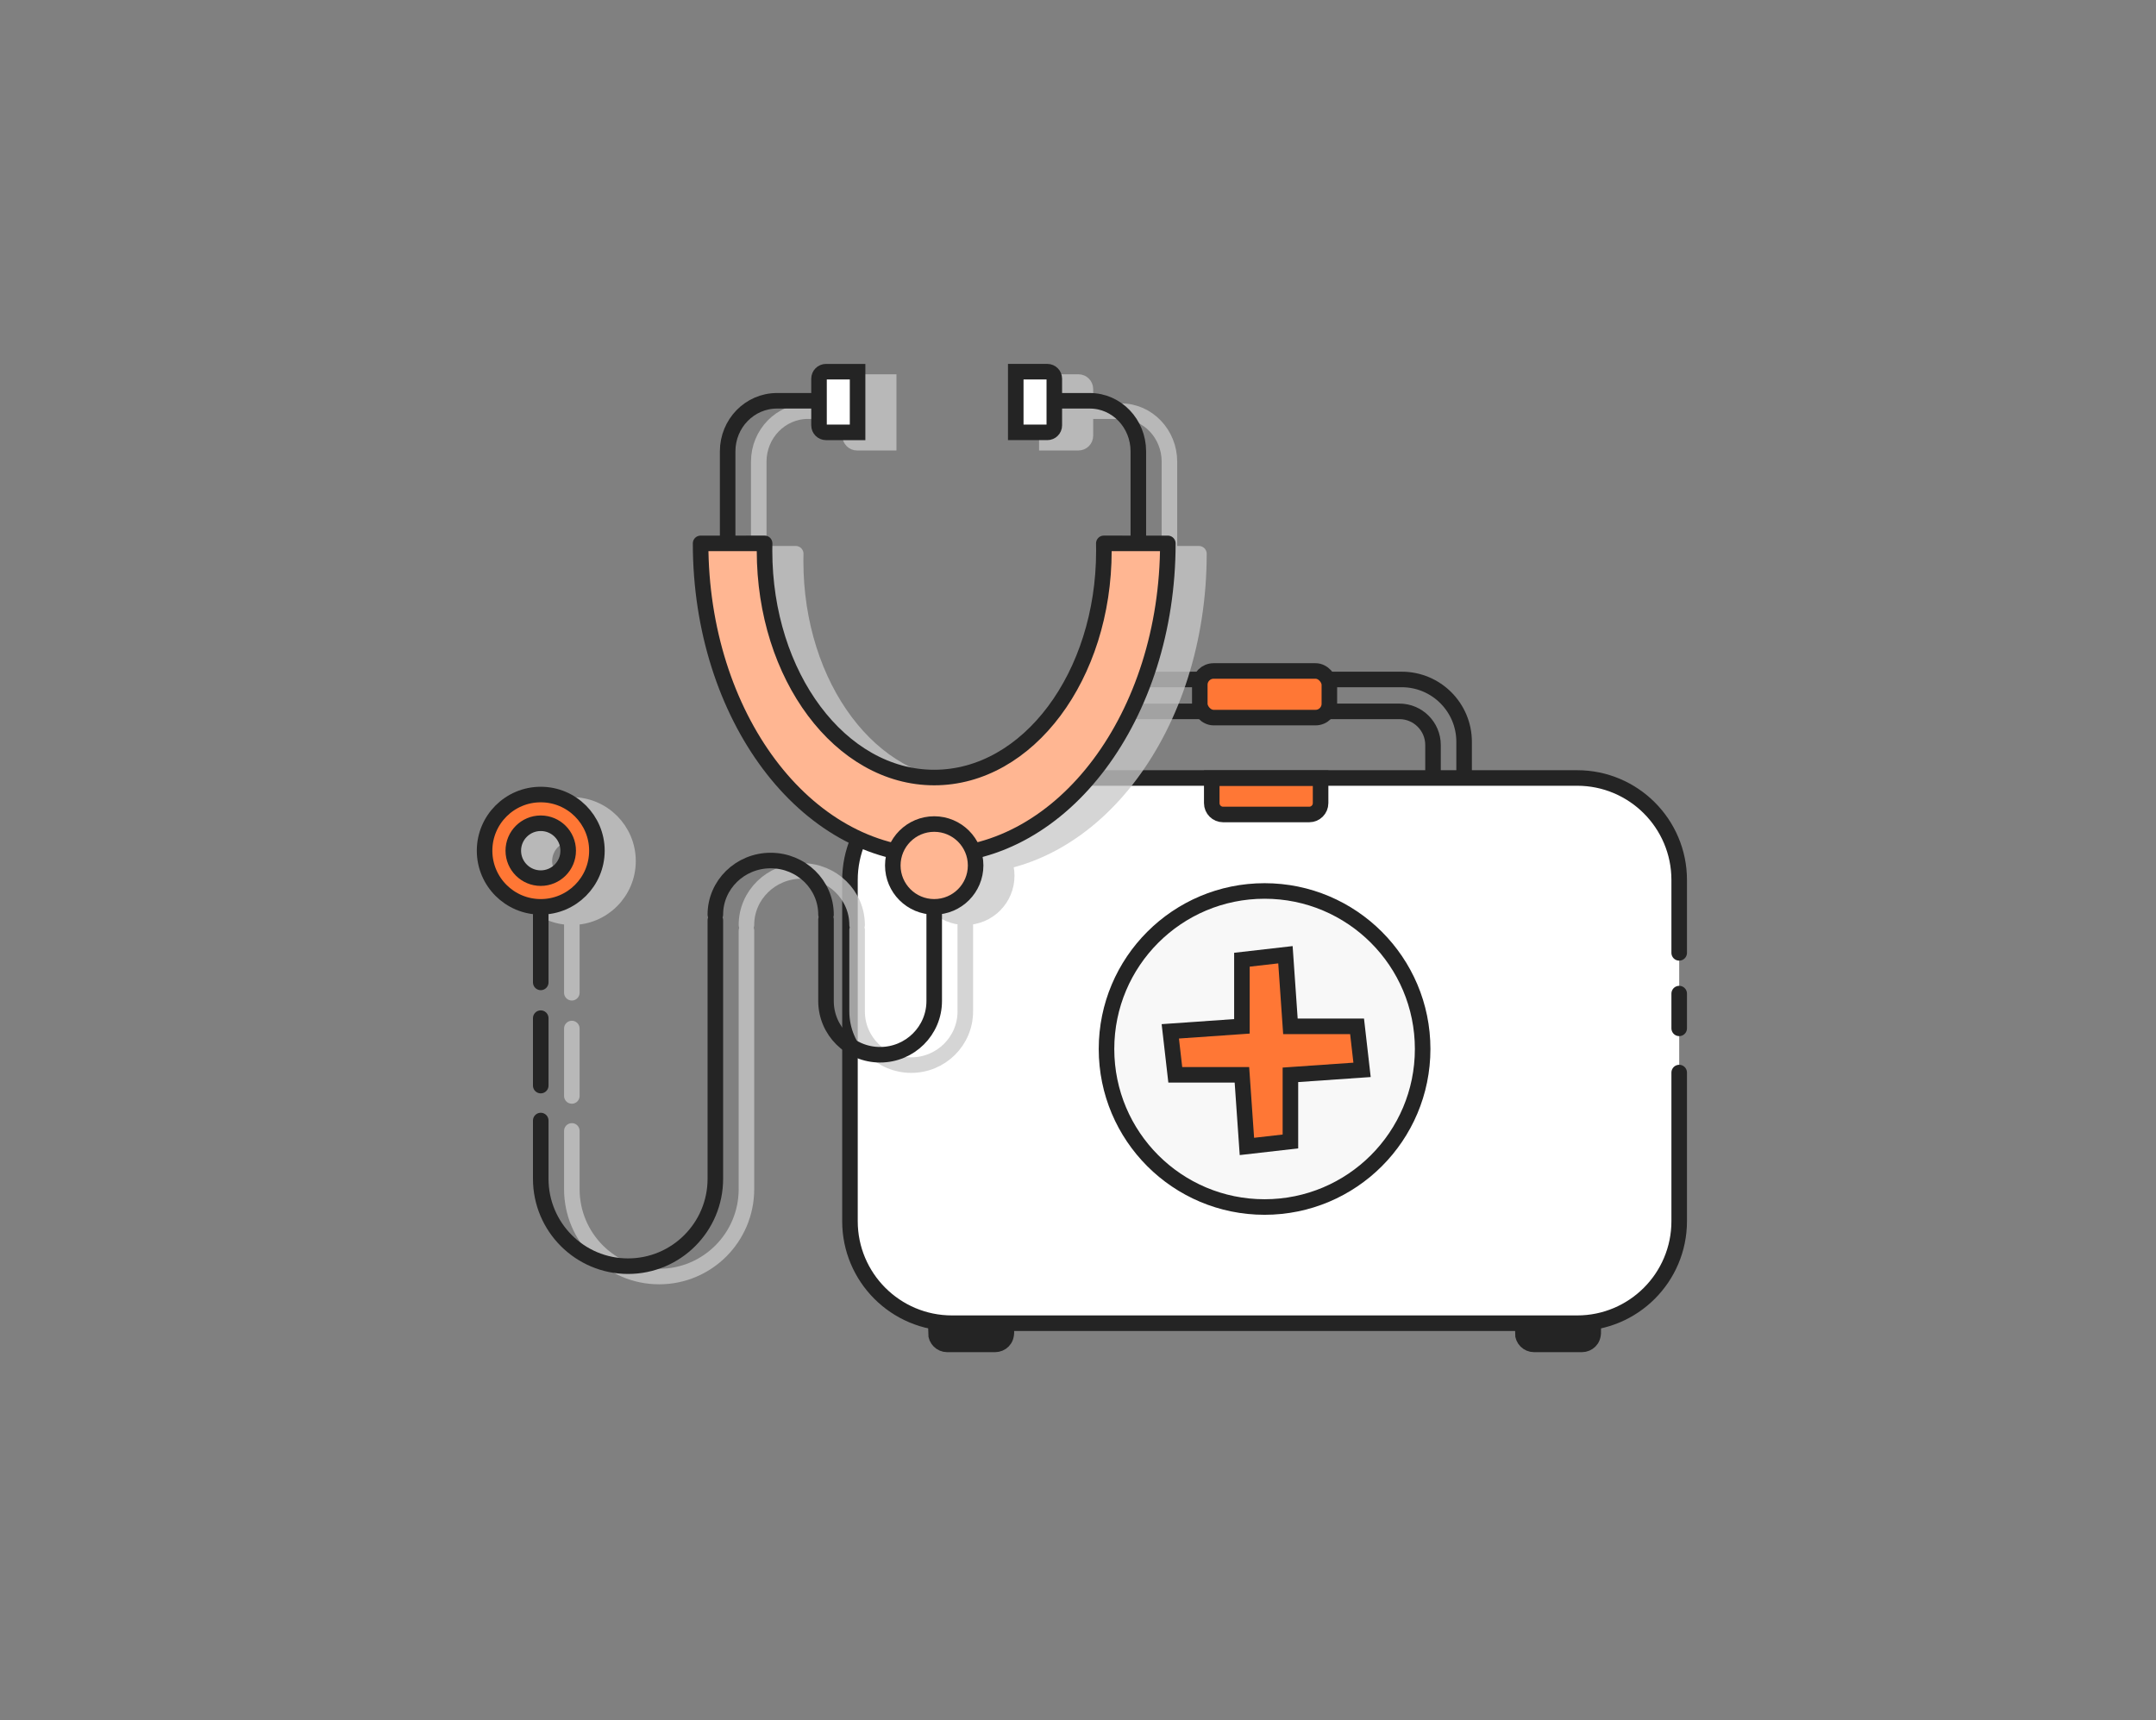 <svg xmlns="http://www.w3.org/2000/svg" width="208" height="166" viewBox="0 0 208 166">
  <rect x="0" y="0" width="208" height="166" fill="#808080" stroke="none"/>
  <g fill="none" fill-rule="evenodd" stroke-width="1.5" transform="translate(46 35)">
    <g stroke="#242424" transform="translate(36 28.333)">
      <path fill="#9F9F9F" d="M15.096,65.135 L8.288,65.308 C8.288,65.61 8.411,65.884 8.61,66.083 C8.808,66.281 9.082,66.404 9.385,66.404 L14,66.404 C14.303,66.404 14.577,66.281 14.775,66.083 C14.973,65.884 15.096,65.61 15.096,65.135 Z"/>
      <path d="M56.25,5.314 L23.75,5.314 L23.75,15.026 C23.75,15.923 24.114,16.736 24.702,17.324 C25.29,17.912 26.103,18.276 27,18.276 L53,18.276 C53.897,18.276 54.71,17.912 55.298,17.324 C55.886,16.736 56.25,15.923 56.25,15.026 L56.25,5.314 Z" transform="rotate(-180 40 11.795)"/>
      <path d="M59.25,2.237 L20.75,2.237 L20.75,12.256 C20.75,13.919 21.424,15.423 22.513,16.513 C23.602,17.602 25.107,18.276 26.769,18.276 L53.231,18.276 C54.893,18.276 56.398,17.602 57.487,16.513 C58.576,15.423 59.25,13.919 59.25,12.256 L59.25,2.237 Z" transform="rotate(-180 40 10.256)"/>
      <rect width="12.5" height="4.5" x="33.75" y="1.417" fill="#FF7735" rx="1.333"/>
      <path fill="#9F9F9F" d="M71.712,65.135 L64.904,65.308 C64.904,65.61 65.027,65.884 65.225,66.083 C65.423,66.281 65.697,66.404 66,66.404 L70.615,66.404 C70.918,66.404 71.192,66.281 71.39,66.083 C71.589,65.884 71.712,65.61 71.712,65.135 Z"/>
      <path fill="#FFF" stroke-linecap="round" stroke-linejoin="round" d="M80,40.172 L80,54.513 C80,59.951 75.592,64.359 70.154,64.359 L9.846,64.359 C4.408,64.359 0,59.951 0,54.513 L0,21.59 C0,16.152 4.408,11.744 9.846,11.744 L70.154,11.744 C75.592,11.744 80,16.152 80,21.59 L80,28.62 M80,32.552 L80,35.905"/>
      <path fill="#FF7735" d="M45.404,11.767 L34.904,11.767 L34.904,14.171 C34.904,14.473 35.027,14.747 35.225,14.946 C35.423,15.144 35.697,15.267 36,15.267 L44.308,15.267 C44.61,15.267 44.884,15.144 45.083,14.946 C45.281,14.747 45.404,14.473 45.404,14.171 L45.404,11.767 Z"/>
      <circle cx="40" cy="37.897" r="15.25" fill="#F8F8F8"/>
      <path fill="#FF7735" d="M42.013,28.801 L37.814,29.282 L37.814,35.711 L30.904,36.193 L31.385,40.391 L37.814,40.39 L38.295,47.301 L42.493,46.821 L42.493,40.39 L49.404,39.91 L48.923,35.712 L42.493,35.711 L42.013,28.801 Z"/>
    </g>
    <g stroke="#C8C8C8" opacity=".766" transform="translate(3 1)" style="mix-blend-mode:multiply">
      <path d="M63.82,3.677 L63.82,24.655 C63.82,27.351 61.689,29.537 59.06,29.537 C55.376,29.537 52.613,29.537 50.771,29.537 M36.536,29.537 C34.963,29.537 32.409,29.537 28.874,29.537 C26.292,29.537 24.199,27.351 24.199,24.655 L24.199,3.677" transform="rotate(-180 44.01 16.607)"/>
      <path fill="#C8C8C8" d="M56.783,1.936 L50.928,1.936 L50.928,4.982 C50.928,5.168 51.003,5.337 51.125,5.458 C51.247,5.58 51.415,5.656 51.601,5.656 L56.109,5.656 C56.295,5.656 56.463,5.58 56.585,5.458 C56.707,5.337 56.783,5.168 56.783,4.982 L56.783,1.936 Z" transform="rotate(-90 53.855 3.796)"/>
      <path fill="#C8C8C8" d="M37.803,1.936 L31.948,1.936 L31.948,4.982 C31.948,5.168 32.023,5.337 32.145,5.458 C32.267,5.58 32.436,5.656 32.622,5.656 L37.129,5.656 C37.315,5.656 37.484,5.58 37.606,5.458 C37.727,5.337 37.803,5.168 37.803,4.982 L37.803,1.936 Z" transform="rotate(90 34.875 3.796)"/>
      <path fill="#C8C8C8" stroke-linejoin="round" d="M66.667,17.438 C66.667,34.078 56.576,47.568 44.128,47.568 C31.68,47.568 21.59,34.078 21.59,17.438 L27.767,17.436 C27.761,17.673 27.758,17.911 27.758,18.149 C27.758,30.236 35.087,40.034 44.128,40.034 C53.169,40.034 60.498,30.236 60.498,18.149 C60.498,17.911 60.495,17.673 60.49,17.436 L66.667,17.438 L66.667,17.438 Z"/>
      <path fill="#C8C8C8" d="M6.168,41.675 C7.665,41.675 9.019,42.282 10,43.262 C10.98,44.243 11.587,45.597 11.587,47.094 C11.587,48.59 10.98,49.945 10,50.925 C9.019,51.906 7.665,52.512 6.168,52.512 C4.672,52.512 3.318,51.906 2.337,50.925 C1.356,49.945 0.75,48.59 0.75,47.094 C0.75,45.597 1.356,44.243 2.337,43.262 C3.318,42.282 4.672,41.675 6.168,41.675 Z M6.168,44.446 C5.437,44.446 4.775,44.742 4.296,45.221 C3.817,45.7 3.52,46.362 3.52,47.094 C3.52,47.825 3.817,48.487 4.296,48.966 C4.775,49.445 5.437,49.742 6.168,49.742 C6.9,49.742 7.562,49.445 8.041,48.966 C8.52,48.487 8.816,47.825 8.816,47.094 C8.816,46.362 8.52,45.7 8.041,45.221 C7.562,44.742 6.9,44.446 6.168,44.446 Z"/>
      <path stroke-linecap="round" stroke-linejoin="round" d="M23.013,53.805 L23.013,78.757 C23.013,83.413 19.242,87.189 14.591,87.189 C9.939,87.189 6.168,83.413 6.168,78.757 C6.168,76.589 6.168,74.715 6.168,73.135 M6.168,69.762 C6.168,68.011 6.168,65.842 6.168,63.254 M6.168,59.803 C6.168,58.55 6.168,56.369 6.168,53.262 M44.128,52.316 L44.128,61.602 C44.128,64.464 41.791,66.785 38.909,66.785 C36.026,66.785 33.689,64.464 33.689,61.602 L33.689,53.737 M23.013,53.262 C23.013,50.38 25.403,48.043 28.351,48.043 C31.299,48.043 33.689,50.38 33.689,53.262 L33.689,53.262"/>
      <circle cx="44.128" cy="48.517" r="3.995" fill="#C8C8C8"/>
    </g>
    <g stroke="#242424">
      <path d="M63.82,3.677 L63.82,24.655 C63.82,27.351 61.689,29.537 59.06,29.537 C55.376,29.537 52.613,29.537 50.771,29.537 M36.536,29.537 C34.963,29.537 32.409,29.537 28.874,29.537 C26.292,29.537 24.199,27.351 24.199,24.655 L24.199,3.677" transform="rotate(-180 44.01 16.607)"/>
      <path fill="#FFF" d="M56.783,1.936 L50.928,1.936 L50.928,4.982 C50.928,5.168 51.003,5.337 51.125,5.458 C51.247,5.58 51.415,5.656 51.601,5.656 L56.109,5.656 C56.295,5.656 56.463,5.58 56.585,5.458 C56.707,5.337 56.783,5.168 56.783,4.982 L56.783,1.936 Z" transform="rotate(-90 53.855 3.796)"/>
      <path fill="#FFF" d="M37.803,1.936 L31.948,1.936 L31.948,4.982 C31.948,5.168 32.023,5.337 32.145,5.458 C32.267,5.58 32.436,5.656 32.622,5.656 L37.129,5.656 C37.315,5.656 37.484,5.58 37.606,5.458 C37.727,5.337 37.803,5.168 37.803,4.982 L37.803,1.936 Z" transform="rotate(90 34.875 3.796)"/>
      <path fill="#FFB692" stroke-linejoin="round" d="M66.667,17.438 C66.667,34.078 56.576,47.568 44.128,47.568 C31.68,47.568 21.59,34.078 21.59,17.438 L27.767,17.436 C27.761,17.673 27.758,17.911 27.758,18.149 C27.758,30.236 35.087,40.034 44.128,40.034 C53.169,40.034 60.498,30.236 60.498,18.149 C60.498,17.911 60.495,17.673 60.49,17.436 L66.667,17.438 L66.667,17.438 Z"/>
      <path fill="#FF7735" d="M6.168,41.675 C7.665,41.675 9.019,42.282 10,43.262 C10.98,44.243 11.587,45.597 11.587,47.094 C11.587,48.59 10.98,49.945 10,50.925 C9.019,51.906 7.665,52.512 6.168,52.512 C4.672,52.512 3.318,51.906 2.337,50.925 C1.356,49.945 0.75,48.59 0.75,47.094 C0.75,45.597 1.356,44.243 2.337,43.262 C3.318,42.282 4.672,41.675 6.168,41.675 Z M6.168,44.446 C5.437,44.446 4.775,44.742 4.296,45.221 C3.817,45.7 3.52,46.362 3.52,47.094 C3.52,47.825 3.817,48.487 4.296,48.966 C4.775,49.445 5.437,49.742 6.168,49.742 C6.9,49.742 7.562,49.445 8.041,48.966 C8.52,48.487 8.816,47.825 8.816,47.094 C8.816,46.362 8.52,45.7 8.041,45.221 C7.562,44.742 6.9,44.446 6.168,44.446 Z"/>
      <path stroke-linecap="round" stroke-linejoin="round" d="M23.013,53.805 L23.013,78.757 C23.013,83.413 19.242,87.189 14.591,87.189 C9.939,87.189 6.168,83.413 6.168,78.757 C6.168,76.589 6.168,74.715 6.168,73.135 M6.168,69.762 C6.168,68.011 6.168,65.842 6.168,63.254 M6.168,59.803 C6.168,58.55 6.168,56.369 6.168,53.262 M44.128,52.316 L44.128,61.602 C44.128,64.464 41.791,66.785 38.909,66.785 C36.026,66.785 33.689,64.464 33.689,61.602 L33.689,53.737 M23.013,53.262 C23.013,50.38 25.403,48.043 28.351,48.043 C31.299,48.043 33.689,50.38 33.689,53.262 L33.689,53.262"/>
      <circle cx="44.128" cy="48.517" r="3.995" fill="#FFB692"/>
    </g>
  </g>
</svg>
